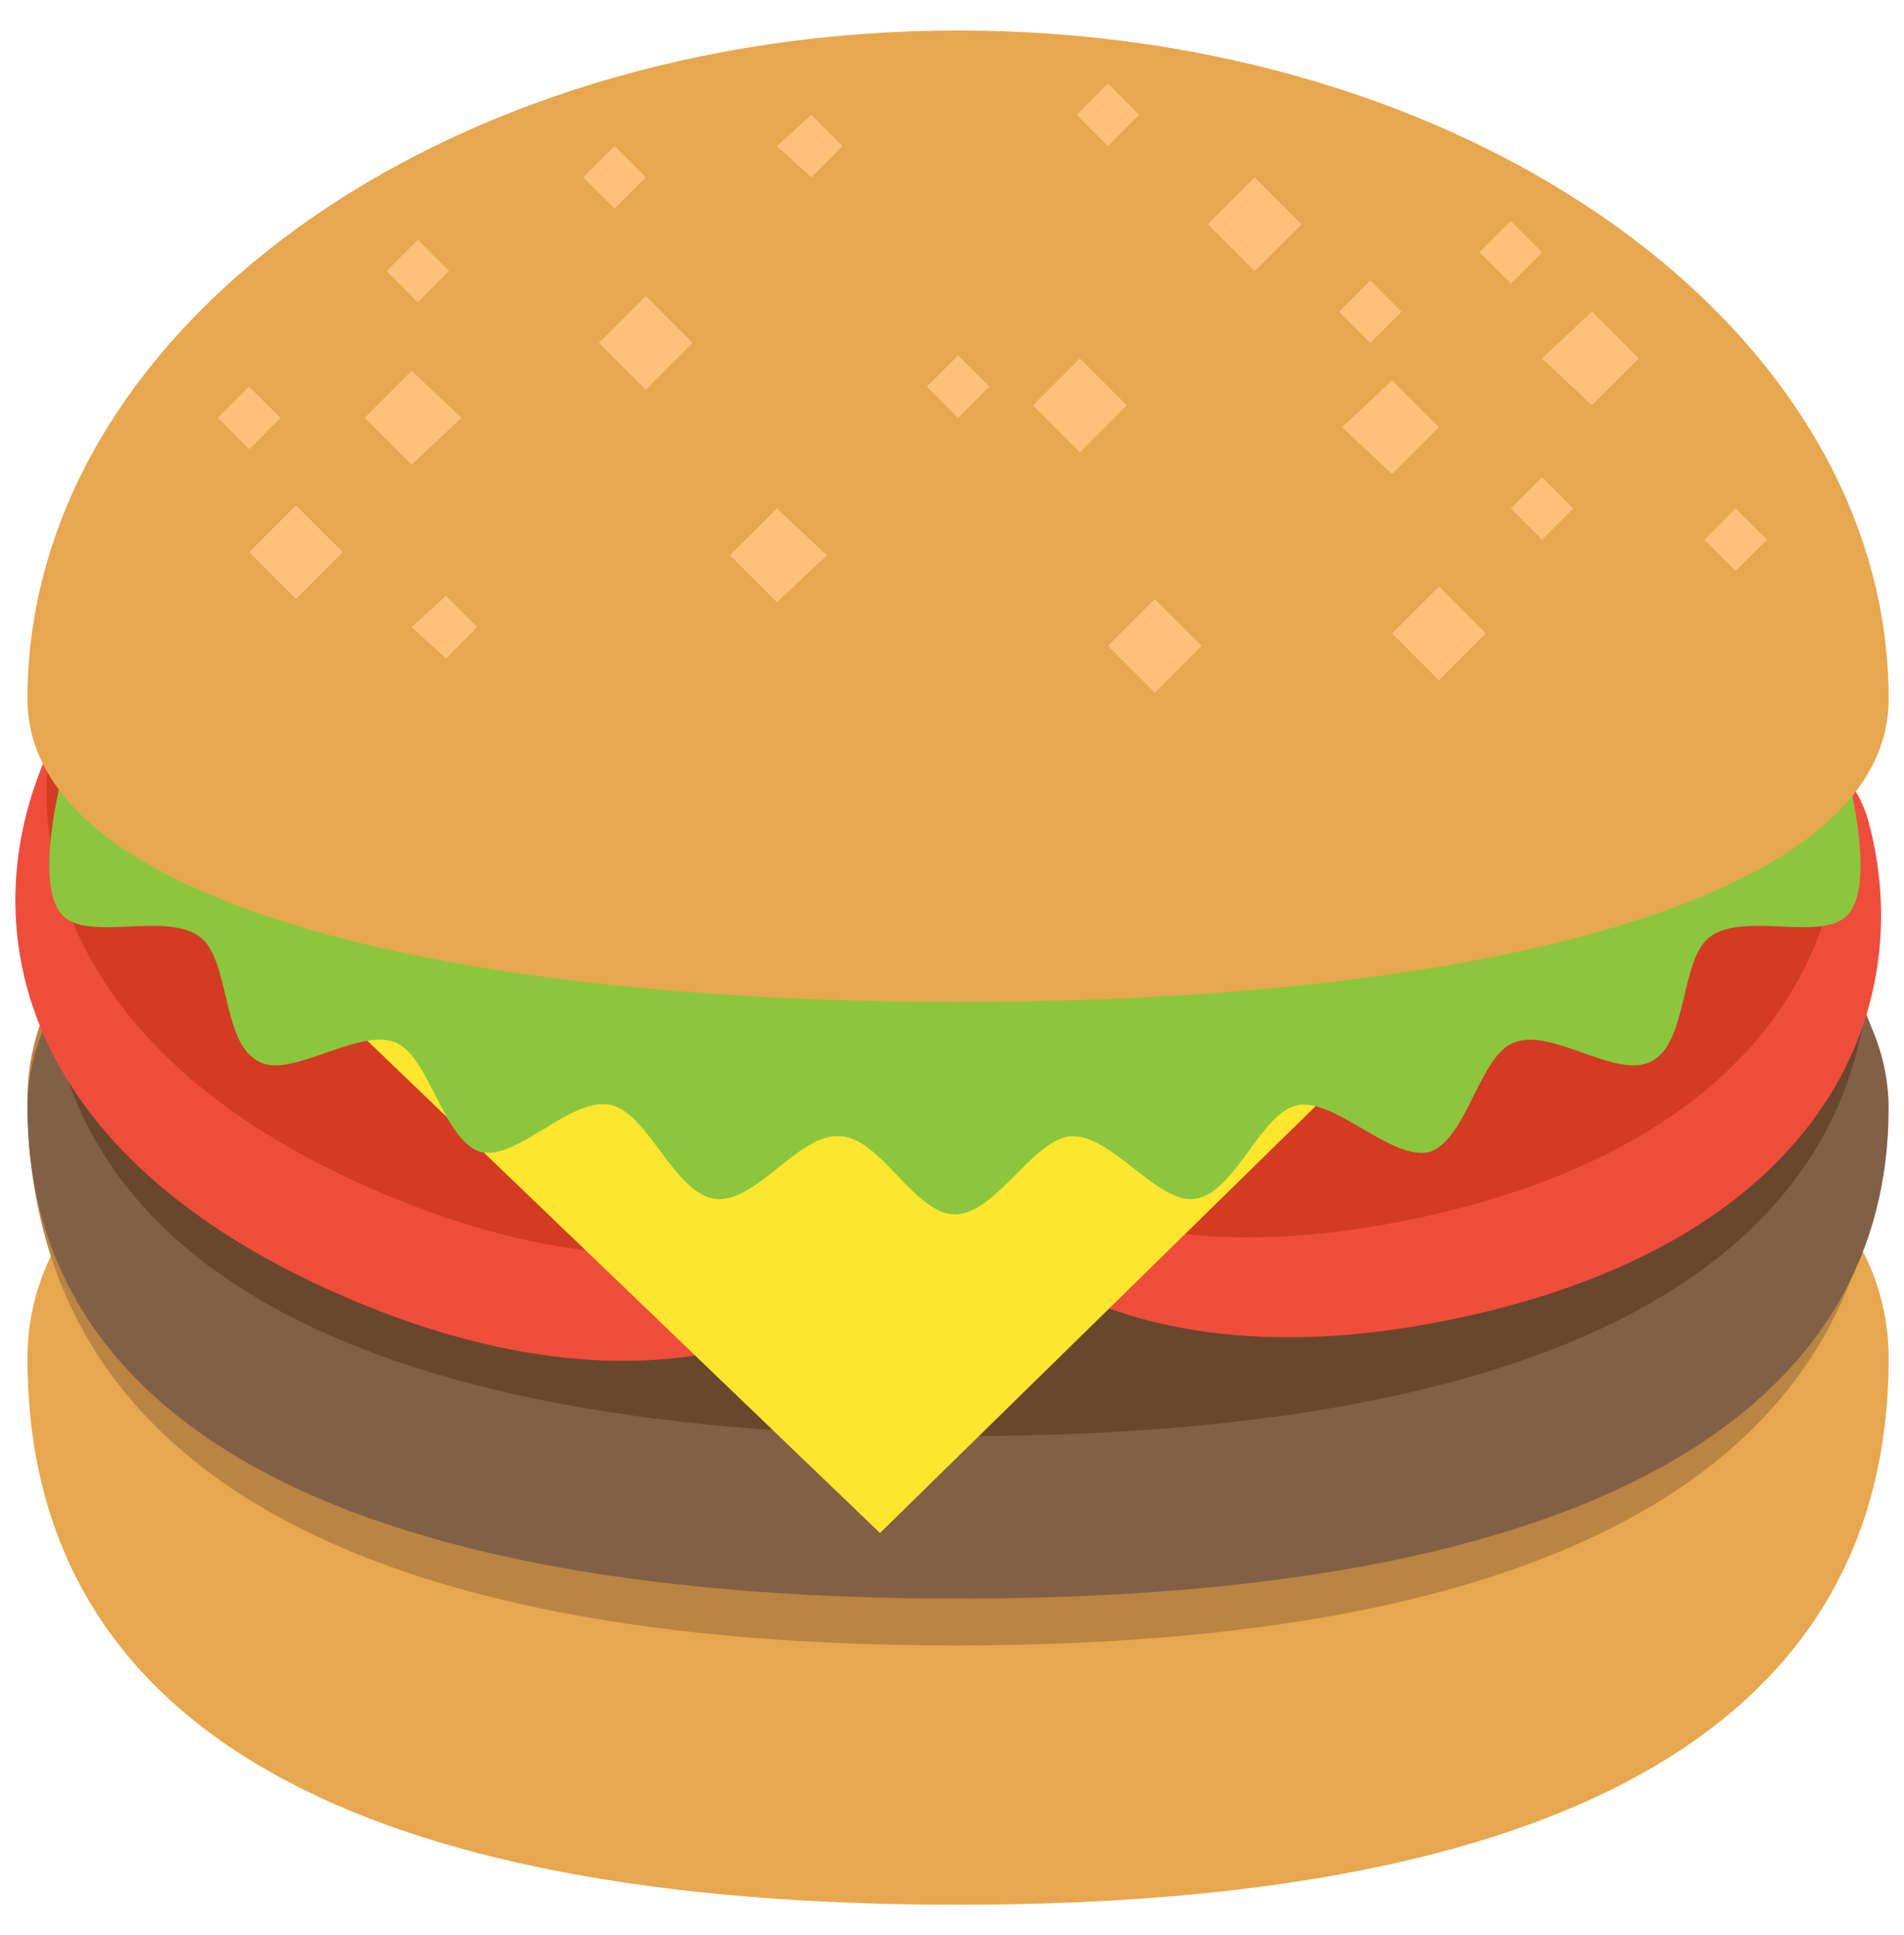 <svg width="62" height="63" viewBox="0 0 62 63" fill="none" xmlns="http://www.w3.org/2000/svg">
<path d="M61.5 44.211C61.5 56.414 50.416 62.007 31.197 62.007C11.876 62.007 0.894 56.414 0.894 44.211C0.894 26.314 61.5 26.314 61.5 44.211Z" fill="#E7A74F"/>
<path d="M61.297 35.771C61.297 47.973 50.314 53.566 31.095 53.566C11.978 53.566 0.894 47.973 0.894 35.771C0.995 17.975 61.297 17.975 61.297 35.771Z" fill="#BA8443"/>
<path d="M0.894 36.076C0.894 30.991 6.893 23.975 31.197 23.975C55.5 23.975 61.5 31.093 61.5 36.076C61.5 45.33 52.958 52.041 31.197 52.041C9.436 52.041 0.894 45.33 0.894 36.076Z" fill="#826046"/>
<path d="M1.504 30.788C1.504 25.704 7.402 18.687 31.197 18.687C54.992 18.687 60.89 25.805 60.89 30.788C60.89 40.042 52.551 46.753 31.197 46.753C9.842 46.753 1.504 40.042 1.504 30.788Z" fill="#68472C"/>
<path d="M1.707 24.178C3.131 21.128 6.894 20.924 19.096 26.11C31.299 31.297 33.638 34.042 32.214 37.194C29.57 42.787 22.35 46.957 11.368 42.279C0.385 37.601 -1.038 29.873 1.707 24.178Z" fill="#EF4D3C"/>
<path d="M2.724 20.721C4.148 17.67 7.91 17.467 20.113 22.653C32.316 27.839 34.654 30.585 33.231 33.737C30.587 39.33 23.367 43.499 12.385 38.822C1.402 34.144 -0.021 26.314 2.724 20.721Z" fill="#D33B23"/>
<path d="M28.248 34.042C27.435 30.788 30.282 28.449 43.4 25.602C56.517 22.755 60.077 23.568 60.89 26.924C62.415 32.924 59.365 40.347 47.569 42.889C35.875 45.431 29.672 40.042 28.248 34.042Z" fill="#EF4D3C"/>
<path d="M26.926 30.788C26.113 27.534 28.96 25.195 42.078 22.348C55.196 19.501 58.755 20.314 59.568 23.67C61.093 29.67 58.043 37.093 46.247 39.635C34.553 42.177 28.451 36.788 26.926 30.788Z" fill="#D33B23"/>
<path d="M8.317 30.381L28.655 49.906L48.586 30.381H8.317Z" fill="#FFE62E"/>
<path d="M60.178 25.297C60.178 25.297 61.093 28.754 60.178 29.771C59.365 30.686 56.822 29.67 55.704 30.483C54.687 31.195 54.992 33.941 53.772 34.551C52.653 35.161 50.518 33.432 49.298 33.941C48.179 34.347 47.772 37.093 46.552 37.5C45.332 37.805 43.501 35.771 42.281 35.974C41.061 36.178 40.247 38.822 38.925 39.025C37.705 39.228 36.18 36.889 34.858 36.991C33.638 37.093 32.417 39.533 31.095 39.533C29.773 39.533 28.655 36.991 27.333 36.991C26.011 36.889 24.587 39.228 23.265 39.025C21.943 38.822 21.13 36.279 19.91 35.974C18.588 35.669 16.859 37.805 15.639 37.5C14.418 37.093 14.012 34.449 12.893 33.941C11.673 33.432 9.436 35.161 8.419 34.551C7.199 33.941 7.504 31.195 6.487 30.483C5.368 29.67 2.826 30.686 2.013 29.771C1.097 28.754 2.013 25.297 2.013 25.297H60.178Z" fill="#8CC63E"/>
<path d="M61.5 22.755C61.5 29.364 47.975 32.618 31.197 32.618C14.418 32.618 0.894 29.364 0.894 22.755C0.894 10.756 14.418 0.993 31.197 0.993C47.975 0.993 61.5 10.756 61.5 22.755Z" fill="#E7A74F"/>
<path d="M15.028 13.603L13.402 15.128L11.876 13.603L13.402 12.077L15.028 13.603ZM22.553 11.162L21.028 12.688L19.503 11.162L21.028 9.637L22.553 11.162ZM26.926 18.077L25.299 19.602L23.774 18.077L25.299 16.552L26.926 18.077ZM32.214 12.586L31.197 13.603L30.18 12.586L31.197 11.569L32.214 12.586ZM51.23 16.552L50.213 17.569L49.196 16.552L50.213 15.535L51.23 16.552ZM57.534 17.569L56.517 18.585L55.501 17.569L56.517 16.552L57.534 17.569ZM45.637 10.145L44.62 11.162L43.603 10.145L44.62 9.128L45.637 10.145ZM14.622 8.823L13.605 9.84L12.588 8.823L13.605 7.807L14.622 8.823ZM9.131 13.603L8.114 14.62L7.097 13.603L8.114 12.586L9.131 13.603ZM15.537 20.416L14.52 21.433L13.402 20.416L14.52 19.399L15.537 20.416ZM27.434 4.756L26.418 5.773L25.299 4.756L26.418 3.739L27.434 4.756ZM37.095 3.739L36.078 4.756L35.061 3.739L36.078 2.722L37.095 3.739ZM21.028 5.773L20.011 6.79L18.994 5.773L20.011 4.756L21.028 5.773ZM50.213 8.213L49.196 9.23L48.179 8.213L49.196 7.196L50.213 8.213ZM39.129 21.026L37.603 22.551L36.078 21.026L37.603 19.501L39.129 21.026ZM36.688 13.196L35.163 14.721L33.638 13.196L35.163 11.671L36.688 13.196ZM42.383 7.298L40.857 8.823L39.332 7.298L40.857 5.773L42.383 7.298ZM46.857 13.908L45.332 15.433L43.705 13.908L45.332 12.383L46.857 13.908ZM53.365 11.671L51.84 13.196L50.213 11.671L51.84 10.145L53.365 11.671ZM48.382 20.619L46.857 22.145L45.332 20.619L46.857 19.094L48.382 20.619ZM11.164 17.975L9.639 19.501L8.114 17.975L9.639 16.45L11.164 17.975Z" fill="#FFC17A"/>
</svg>
